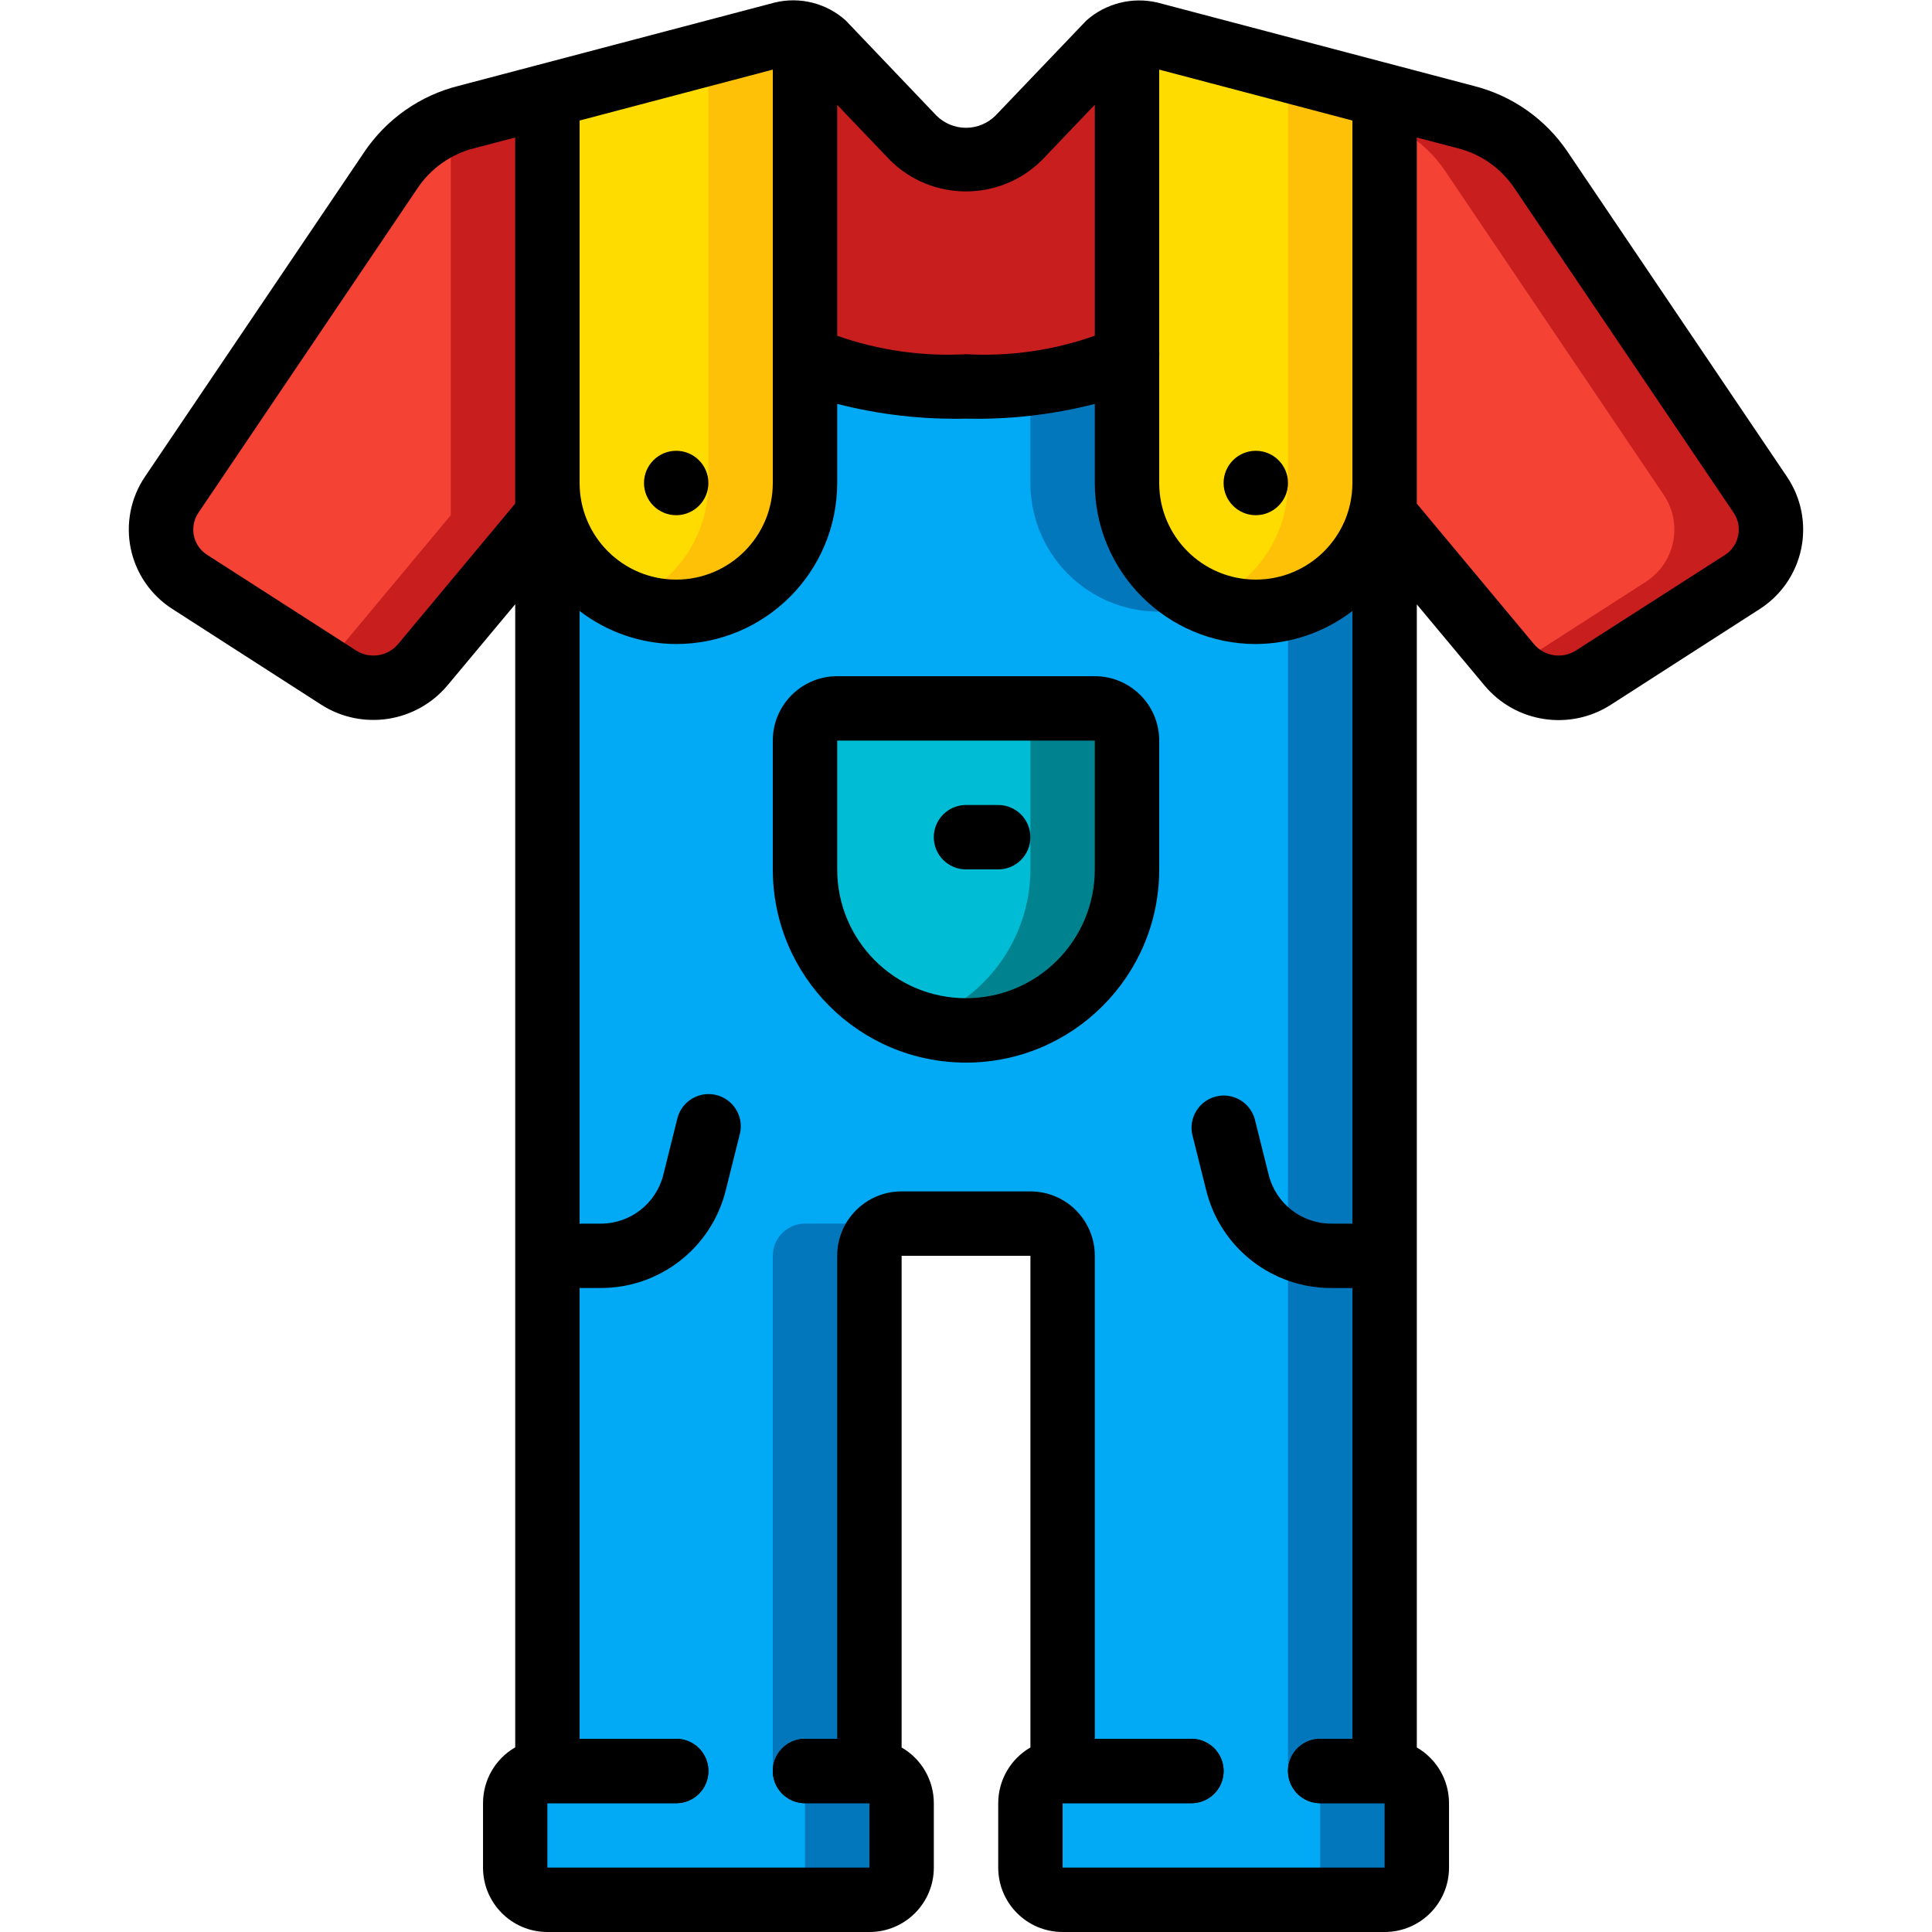 <svg height="512" viewBox="0 0 52 60" width="512" xmlns="http://www.w3.org/2000/svg"><g id="Page-1" fill="none" fill-rule="evenodd"><g id="087---Farmers-Outfit" transform="translate(-1)"><path id="Shape" d="m41 56v2c0 .552-.448 1-1 1h-10c-.552 0-1-.448-1-1v-2c0-.552.448-1 1-1v-16c0-.552-.448-1-1-1h-4c-.552 0-1 .448-1 1v16c.552 0 1 .448 1 1v2c0 .552-.448 1-1 1h-10c-.552 0-1-.448-1-1v-2c0-.552.448-1 1-1v-40c0 2.209 1.791 4 4 4s4-1.791 4-4v-4s1 1 5 1 5-.99 5-.99v3.99c0 2.209 1.791 4 4 4s4-1.791 4-4v40c.552 0 1 .448 1 1z" fill="#02a9f4" fill-rule="nonzero"/><path id="Shape" d="m29 11.9v3.1c-.001 1.33.66 2.574 1.764 3.316 1.104.742 2.505.886 3.736.384-1.508-.61-2.497-2.073-2.5-3.7v-3.99s-.653.643-3 .89z" fill="#0377bc" fill-rule="nonzero"/><path id="Shape" d="m24 12c.56 0 1.055-.021 1.5-.054" fill="#0377bc" fill-rule="nonzero"/><path id="Shape" d="m25 38h-3c-.552 0-1 .448-1 1v16c.552 0 1 .448 1 1v2c0 .552-.448 1-1 1h3c.552 0 1-.448 1-1v-2c0-.552-.448-1-1-1v-16c0-.552.448-1 1-1z" fill="#0377bc" fill-rule="nonzero"/><path id="Shape" d="m40 55v-40c-.002 1.82-1.237 3.408-3 3.859v36.141c.552 0 1 .448 1 1v2c0 .552-.448 1-1 1h3c.552 0 1-.448 1-1v-2c0-.552-.448-1-1-1z" fill="#0377bc" fill-rule="nonzero"/><path id="Shape" d="m14 55h4" stroke="#000" stroke-linecap="round" stroke-linejoin="round" stroke-width="2"/><path id="Shape" d="m22 55h2" stroke="#000" stroke-linecap="round" stroke-linejoin="round" stroke-width="2"/><path id="Shape" d="m30 55h4" stroke="#000" stroke-linecap="round" stroke-linejoin="round" stroke-width="2"/><path id="Shape" d="m38 55h2" stroke="#000" stroke-linecap="round" stroke-linejoin="round" stroke-width="2"/><g fill-rule="nonzero"><path id="Shape" d="m23 22h8c.552 0 1 .448 1 1v4c0 2.761-2.239 5-5 5s-5-2.239-5-5v-4c0-.552.448-1 1-1z" fill="#00bcd4"/><path id="Shape" d="m31 22h-3c.552 0 1 .448 1 1v4c-.006 2.176-1.422 4.098-3.5 4.746 1.516.507 3.184.248 4.475-.695 1.291-.943 2.046-2.452 2.025-4.051v-4c0-.552-.448-1-1-1z" fill="#00838f"/><path id="Shape" d="m14 3v13l-3.87 4.64c-.645.78-1.772.952-2.62.4l-4.62-2.97c-.437-.279-.744-.724-.849-1.232-.105-.508-.001-1.038.289-1.468l6.81-10.09c.552-.82 1.39-1.405 2.35-1.64l2.5-.66z" fill="#f44335"/><path id="Shape" d="m13.99 2.98-2.5.66c-.167.045-.331.101-.49.168v12.192l-3.87 4.64c-.029.035-.064.062-.094.095l.474.3c.848.552 1.975.38 2.62-.4l3.87-4.635v-13z" fill="#c81e1e"/><path id="Shape" d="m22 1.05v13.95c0 2.209-1.791 4-4 4s-4-1.791-4-4v-12l-.01-.02 7.33-1.94c.224-.057.458-.053.68.01z" fill="#ffdc00"/><path id="Shape" d="m21.32 1.04-2.32.614v13.346c-.003 1.627-.992 3.09-2.5 3.7 1.232.502 2.633.359 3.736-.384 1.104-.742 1.765-1.986 1.764-3.316v-13.95c-.222-.063-.456-.067-.68-.01z" fill="#fec108"/><path id="Shape" d="m32 1.05v9.95s-1 1-5 1-5-1-5-1v-9.95c.199.045.385.137.54.27l2.82 2.96c.428.448 1.02.701 1.64.701s1.212-.253 1.64-.701c1.27-1.33 2.82-2.96 2.82-2.96.155-.133.341-.225.54-.27z" fill="#c81e1e"/><path id="Shape" d="m40.01 2.98-.01.02v12c0 2.209-1.791 4-4 4s-4-1.791-4-4v-13.95c.225-.063.463-.067.69-.01z" fill="#ffdc00"/><path id="Shape" d="m32.69 1.04c-.227-.057-.465-.053-.69.01v.6l5.01 1.33-.01.02v12c-.003 1.627-.992 3.09-2.5 3.7 1.232.502 2.633.359 3.736-.384 1.104-.742 1.765-1.986 1.764-3.316v-12l.01-.02z" fill="#fec108"/><path id="Shape" d="m51.11 18.07-4.62 2.97c-.848.552-1.975.38-2.62-.4l-3.87-4.64v-13l.01-.02 2.5.66c.96.235 1.798.82 2.35 1.64l6.81 10.09c.29.43.394.96.289 1.468s-.412.953-.849 1.232z" fill="#f44335"/><path id="Shape" d="m51.67 15.37-6.81-10.09c-.552-.82-1.39-1.405-2.35-1.64l-2.5-.66-.01.02v.808c.755.291 1.403.805 1.86 1.472l6.81 10.09c.29.43.394.96.289 1.468s-.412.953-.849 1.232l-4.146 2.665c.659.696 1.722.822 2.526.3l4.62-2.97c.436-.279.741-.723.847-1.23s.002-1.035-.287-1.465z" fill="#c81e1e"/><path id="Shape" d="m18 16c.552 0 1-.448 1-1s-.448-1-1-1-1 .448-1 1 .448 1 1 1z" fill="#000"/><path id="Shape" d="m36 16c.552 0 1-.448 1-1s-.448-1-1-1-1 .448-1 1 .448 1 1 1z" fill="#000"/><path id="Shape" d="m31 21h-8c-1.105 0-2 .895-2 2v4c0 3.314 2.686 6 6 6s6-2.686 6-6v-4c0-1.105-.895-2-2-2zm0 6c0 2.209-1.791 4-4 4s-4-1.791-4-4v-4h8z" fill="#000"/><path id="Shape" d="m27 27h1c.552 0 1-.448 1-1s-.448-1-1-1h-1c-.552 0-1 .448-1 1s.448 1 1 1z" fill="#000"/><path id="Shape" d="m45.686 4.719c-.686-1.021-1.726-1.751-2.919-2.051l-9.827-2.59c-.78-.181-1.6.026-2.2.557l-2.822 2.953c-.244.244-.575.381-.919.381s-.676-.137-.919-.381l-2.816-2.953c-.597-.536-1.42-.745-2.2-.557l-9.817 2.587c-1.198.298-2.242 1.03-2.932 2.053l-6.814 10.088c-.441.653-.599 1.456-.441 2.227.159.771.621 1.447 1.284 1.873l4.629 2.977c1.273.816 2.954.559 3.926-.6l2.102-2.518v35.5c-.62.358-1.001 1.019-1 1.735v2c0 1.105.895 2 2 2h10c1.105 0 2-.895 2-2v-2c-0-.714-.382-1.374-1-1.731v-15.269h4v15.269c-.618.357-1 1.017-1 1.731v2c0 1.105.895 2 2 2h10c1.105 0 2-.895 2-2v-2c-0-.714-.382-1.374-1-1.731v-35.5l2.1 2.517c.97 1.162 2.654 1.419 3.927.6l4.627-2.975c.662-.426 1.125-1.101 1.284-1.872.159-.771.001-1.574-.439-2.228zm-6.686 10.281c0 1.657-1.343 3-3 3s-3-1.343-3-3v-3.96c.003-.038.003-.075 0-.113v-8.765l6 1.581zm-14.368-10.034c1.308 1.305 3.425 1.305 4.733 0l1.635-1.713v7.173c-1.282.454-2.642.649-4 .574-1.358.074-2.717-.12-4-.573v-7.171zm-9.632-1.223 6-1.581v12.838c0 1.657-1.343 3-3 3s-3-1.343-3-3zm-5.635 16.257c-.323.387-.885.473-1.309.2l-4.629-2.973c-.21-.135-.356-.35-.406-.594-.05-.244-0-.499.139-.706l6.813-10.091c.416-.617 1.047-1.058 1.77-1.236l1.257-.33v11.37zm30.635 38h-10v-2h4c.552 0 1-.448 1-1s-.448-1-1-1h-3v-15c0-1.105-.895-2-2-2h-4c-1.105 0-2 .895-2 2v15h-1c-.552 0-1 .448-1 1s.448 1 1 1h2v2h-10v-2h4c.552 0 1-.448 1-1s-.448-1-1-1h-3v-14h.657c1.836.002 3.438-1.248 3.881-3.03l.432-1.728c.096-.35-.005-.724-.264-.978-.259-.254-.635-.348-.983-.245-.348.103-.613.386-.693.74l-.43 1.727c-.223.891-1.024 1.516-1.943 1.515h-.657v-19.027c.86.662 1.914 1.023 3 1.027 2.76-.003 4.997-2.24 5-5v-2.458c1.306.335 2.652.489 4 .458 1.348.032 2.694-.122 4-.457v2.457c.003 2.76 2.24 4.997 5 5 1.085-.004 2.14-.364 3-1.026v19.026h-.657c-.919.001-1.72-.624-1.943-1.515l-.431-1.727c-.144-.524-.679-.837-1.206-.706-.527.132-.853.66-.734 1.19l.432 1.728c.443 1.782 2.045 3.033 3.882 3.03h.657v14h-1c-.552 0-1 .448-1 1s.448 1 1 1h2zm10.98-41.367c-.048.247-.195.464-.408.6l-4.627 2.967c-.424.273-.986.187-1.309-.2l-3.636-4.36v-11.37l1.27.334c.718.18 1.343.619 1.757 1.233l6.814 10.088c.14.208.19.463.139.708z" fill="#000"/></g></g></g></svg>